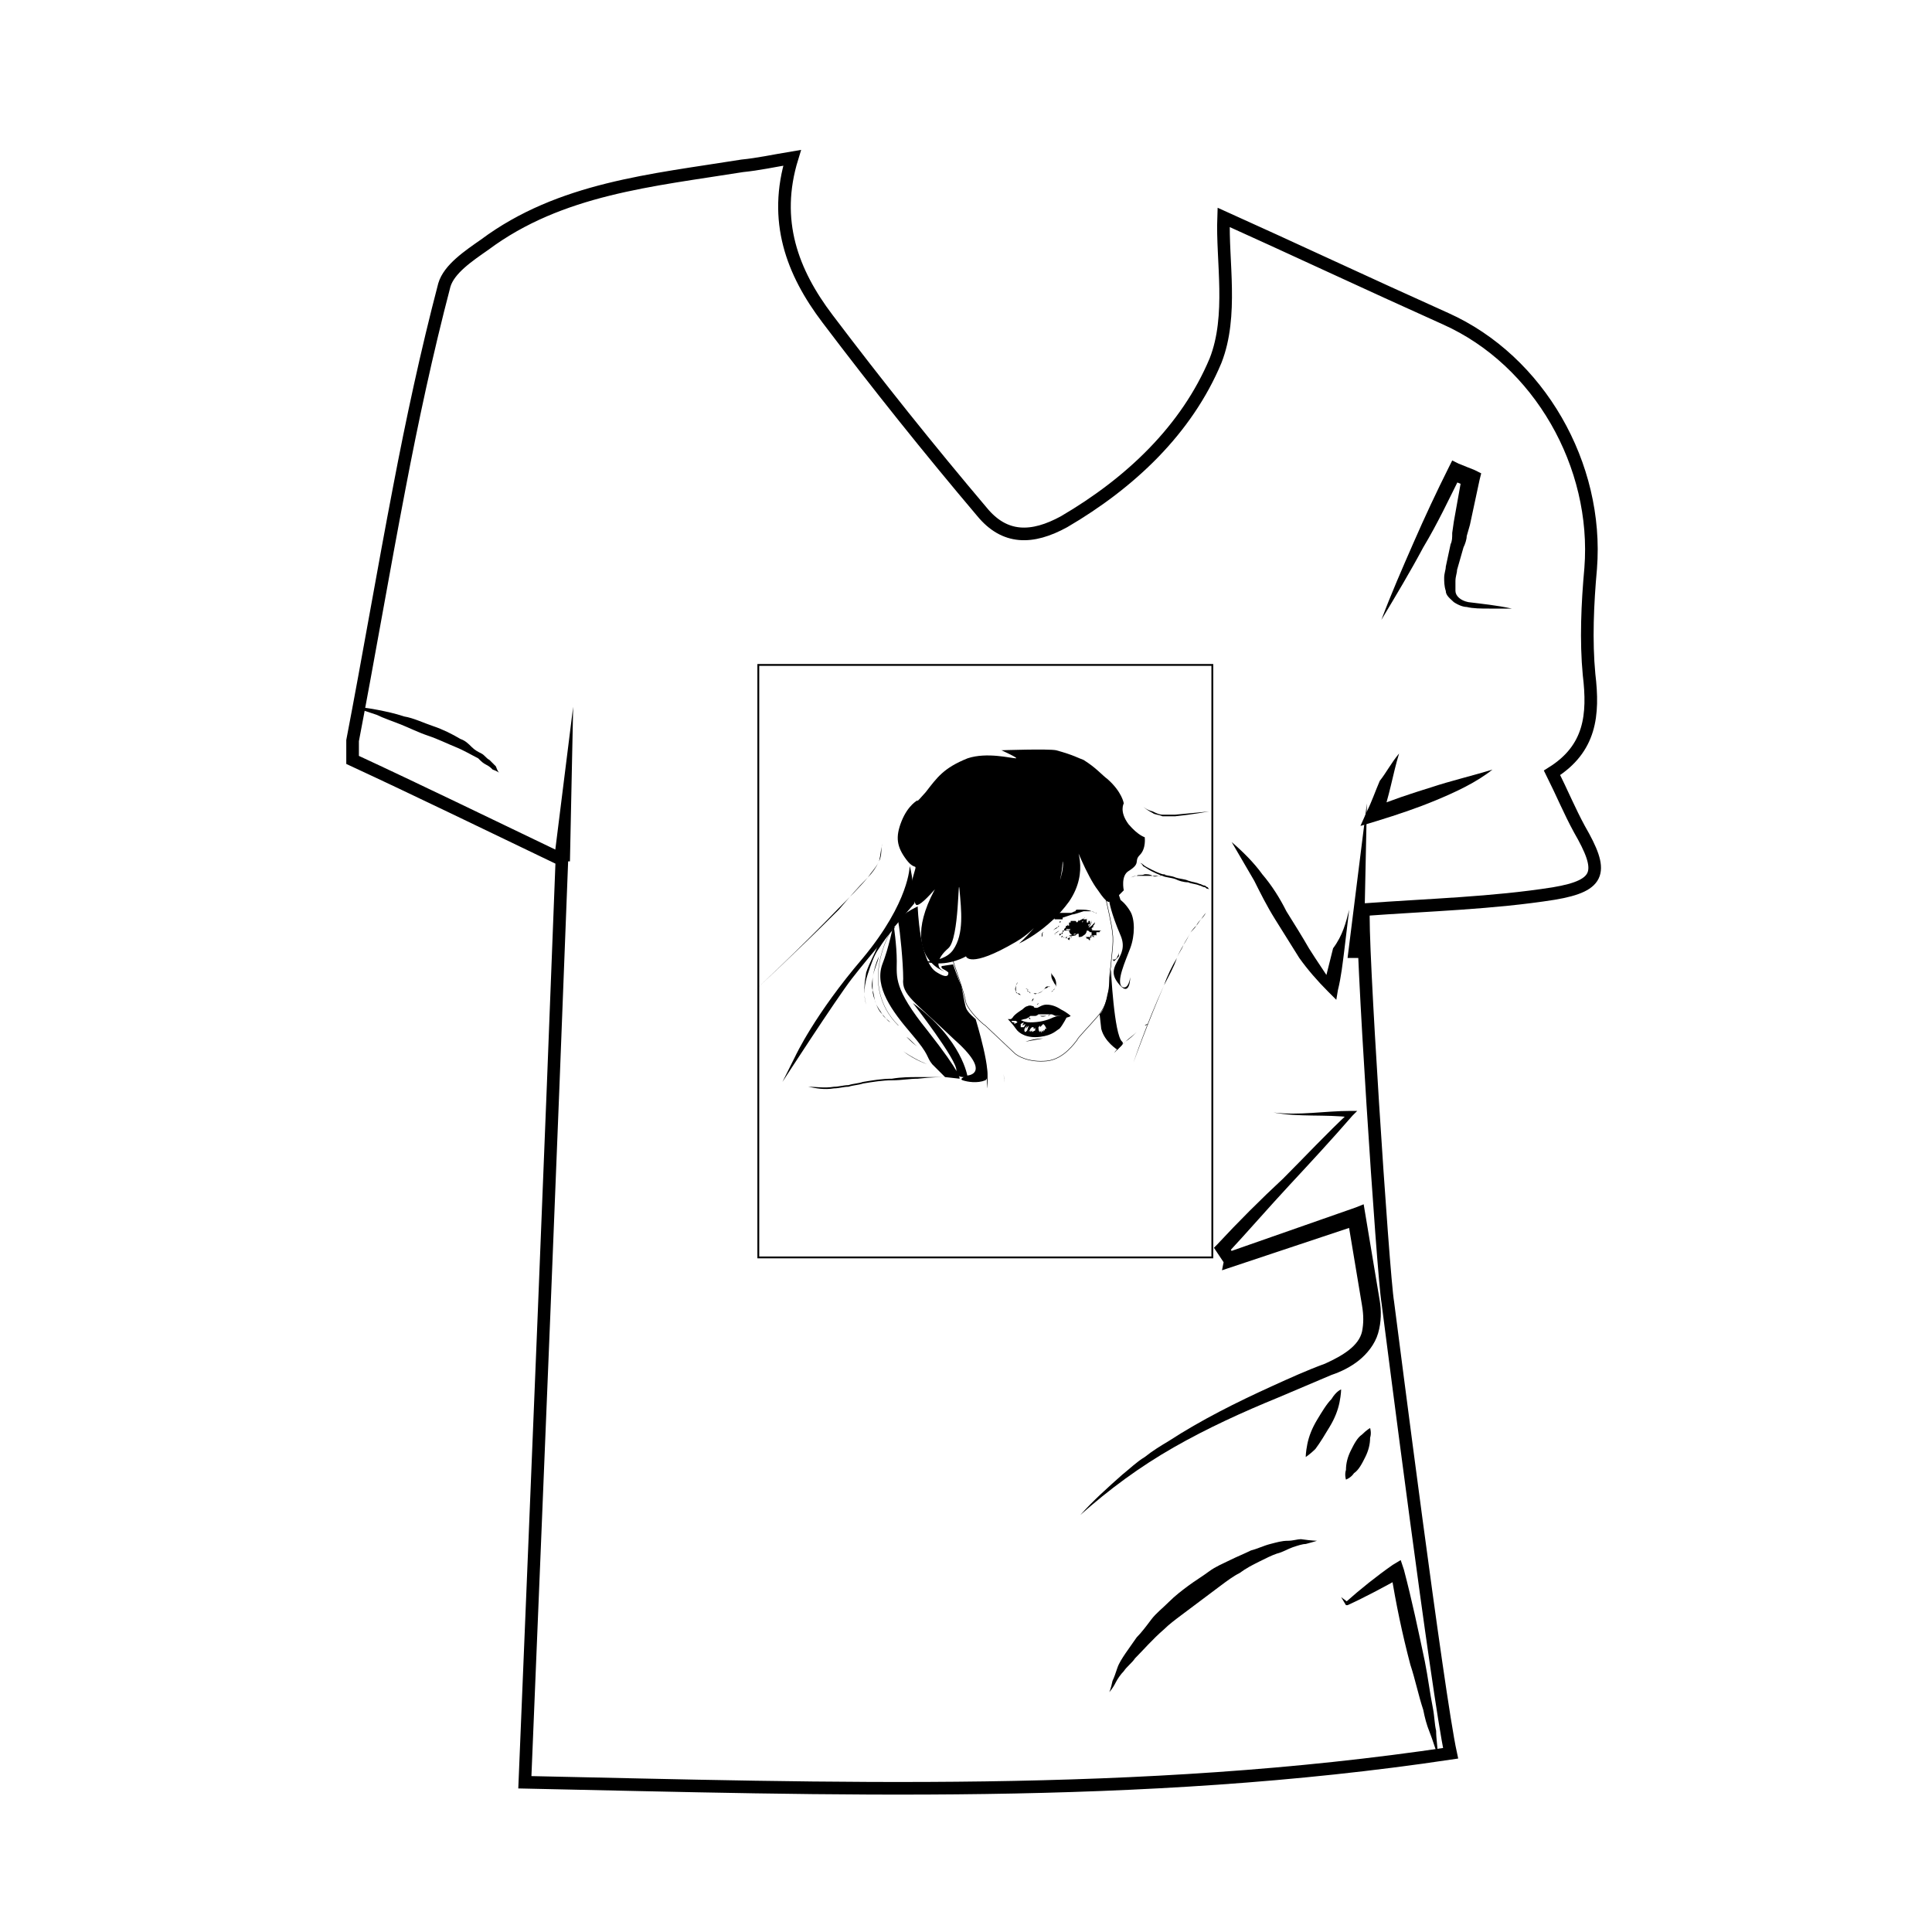 <?xml version="1.0" encoding="utf-8"?>
<!-- Generator: Adobe Illustrator 18.1.1, SVG Export Plug-In . SVG Version: 6.00 Build 0)  -->
<svg version="1.1" id="Слой_1" xmlns="http://www.w3.org/2000/svg" xmlns:xlink="http://www.w3.org/1999/xlink" x="0px" y="0px"
	 viewBox="0 0 120 120" enable-background="new 0 0 120 120" xml:space="preserve">
<g>
	<path fill="none" stroke="#000000" stroke-width="0.784" stroke-miterlimit="10" d="M21.9,46c1-5.2,1.9-10.5,2.9-15.7
		c0.8-4.2,1.7-8.4,2.8-12.6c0.3-1,1.5-1.8,2.5-2.5c4.7-3.5,10.4-4,16-4.9c1-0.1,1.9-0.3,3.1-0.5c-1.2,3.9,0,7.1,2.2,10
		c3.1,4.1,6.3,8.1,9.6,12c1.4,1.7,3.1,1.7,5.1,0.6c4.1-2.4,7.6-5.7,9.4-10c1.1-2.8,0.4-6.2,0.5-8.9c4,1.8,8.9,4.1,13.8,6.3
		c5.8,2.6,9.5,9.1,9,15.5c-0.2,2.2-0.3,4.5-0.1,6.6c0.3,2.5,0.1,4.6-2.3,6.1c0.6,1.2,1.1,2.4,1.7,3.5c1.5,2.6,1.4,3.5-1.6,4
		c-3.8,0.6-7.7,0.7-11.8,1c-0.2,1.2,1.2,22.7,1.5,24.4c0.3,2.3,3.1,24.3,3.9,28c-19.4,2.9-38.5,2.2-57.5,1.8
		c0.8-19.4,1.6-38.8,2.3-57.3c-4.8-2.3-8.9-4.3-13-6.2C21.9,46.9,21.9,46.4,21.9,46z"/>
	<g>
		<g>
			<path d="M83.8,56.5c-0.1,0.8-0.2,1.7-0.3,2.5c-0.1,0.8-0.2,1.7-0.4,2.5l-0.1,0.6l-0.5-0.5c-0.7-0.7-1.3-1.4-1.8-2.1
				c-0.5-0.8-1-1.6-1.5-2.4c-0.5-0.8-0.9-1.6-1.3-2.4l-0.7-1.2l-0.7-1.2c0.7,0.6,1.4,1.3,1.9,2c0.6,0.7,1.1,1.5,1.5,2.3
				c0.5,0.8,1,1.6,1.4,2.3c0.5,0.8,1,1.5,1.5,2.3l-0.6,0.1c0.2-0.8,0.4-1.6,0.6-2.4C83.4,58.1,83.6,57.3,83.8,56.5z"/>
			<path d="M83.3,99.2l0.4,0.3l-0.1,0c0.9-0.8,1.9-1.6,2.9-2.3l0.5-0.3l0.2,0.6c0.5,1.9,0.9,3.8,1.3,5.7c0.2,1,0.3,1.9,0.5,2.9
				c0.1,0.5,0.1,1,0.2,1.4c0,0.5,0.1,1,0.1,1.5c-0.2-0.5-0.3-0.9-0.5-1.4c-0.2-0.5-0.3-0.9-0.4-1.4c-0.3-0.9-0.5-1.9-0.8-2.8
				c-0.5-1.9-0.9-3.8-1.2-5.7l0.6,0.3c-1.1,0.6-2.2,1.2-3.3,1.7l-0.1,0l0,0L83.3,99.2z"/>
			<path d="M85.1,88.7c0,0,0.1,0.3,0,0.6c0,0.4-0.1,0.8-0.3,1.2c-0.2,0.4-0.4,0.8-0.7,1c-0.2,0.3-0.5,0.4-0.5,0.4s-0.1-0.3,0-0.6
				c0-0.4,0.1-0.8,0.3-1.2c0.2-0.4,0.4-0.8,0.7-1C84.9,88.8,85.1,88.7,85.1,88.7z"/>
			<path d="M83.3,86.3c0,0,0,0.3-0.1,0.8c-0.1,0.5-0.3,1-0.6,1.5c-0.3,0.5-0.6,1-0.9,1.4c-0.3,0.3-0.6,0.5-0.6,0.5s0-0.3,0.1-0.8
				c0.1-0.5,0.3-1,0.6-1.5c0.3-0.5,0.6-1,0.9-1.3C83,86.4,83.3,86.3,83.3,86.3z"/>
			<path d="M79.1,69.1c1.6,0.2,3.2-0.1,4.8-0.1l0.4,0l-0.3,0.3c-1.3,1.5-2.6,2.9-3.9,4.3c-1.3,1.4-2.6,2.9-3.9,4.3l0.1-0.5l0.4,0.6
				l-0.5-0.2l8-2.8l0.5-0.2l0.1,0.6c0.2,1.2,0.4,2.4,0.6,3.6l0.3,1.8c0.1,0.6,0.1,1.3-0.1,2c-0.2,0.7-0.7,1.3-1.2,1.7
				c-0.5,0.4-1.1,0.7-1.7,0.9l-3.3,1.4c-2.2,0.9-4.4,1.9-6.5,3.1c-2.1,1.2-4,2.6-5.8,4.2c0.8-0.9,1.7-1.7,2.6-2.5
				c0.5-0.4,0.9-0.8,1.4-1.1c0.5-0.4,1-0.7,1.5-1c2-1.3,4.2-2.4,6.4-3.4c1.1-0.5,2.2-1,3.3-1.4c1.1-0.5,2.1-1.1,2.3-2
				c0.1-0.5,0.1-1,0-1.6l-0.3-1.8c-0.2-1.2-0.4-2.4-0.6-3.6l0.6,0.4l-8.1,2.7l-0.3,0.1L76,78.4l-0.4-0.6l-0.2-0.3l0.2-0.2
				c1.3-1.4,2.7-2.8,4.1-4.1c1.4-1.4,2.7-2.8,4.1-4.1l0.1,0.3C82.3,69.2,80.7,69.4,79.1,69.1z"/>
			<path d="M86.9,46.8c-0.4,1.3-0.6,2.7-1.1,4l-0.6-0.6c1.2-0.5,2.4-0.9,3.7-1.3c1.2-0.4,2.5-0.7,3.8-1.1c-1,0.8-2.3,1.4-3.5,1.9
				c-1.2,0.5-2.4,0.9-3.7,1.3l-1,0.3l0.4-0.9c0.3-0.6,0.5-1.2,0.8-1.9C86.1,48,86.4,47.4,86.9,46.8z"/>
			<path d="M93.9,37.8c-0.5,0-0.9,0-1.4,0c-0.5,0-1,0-1.4-0.1c-0.2,0-0.5-0.1-0.8-0.3c-0.2-0.2-0.5-0.4-0.5-0.7
				c-0.1-0.3-0.1-0.6-0.1-0.8c0-0.3,0.1-0.5,0.1-0.7c0.1-0.5,0.2-0.9,0.3-1.4c0.1-0.2,0.1-0.4,0.1-0.7l0.1-0.7l0.5-2.8l0.3,0.6
				l-1-0.4l0.6-0.2C90,31,89.3,32.5,88.4,34c-0.8,1.5-1.7,3-2.6,4.5c0.6-1.6,1.3-3.2,2-4.8c0.7-1.6,1.4-3.1,2.2-4.7l0.2-0.4l0.4,0.2
				l1,0.4l0.4,0.2l-0.1,0.4l-0.6,2.8l-0.2,0.7c0,0.2-0.1,0.5-0.2,0.7l-0.4,1.4c0,0.2-0.1,0.4-0.1,0.7c0,0.2,0,0.4,0,0.6
				c0,0.3,0.3,0.6,0.8,0.7C92,37.5,93,37.6,93.9,37.8z"/>
			<path d="M81.8,95.7c0,0-0.3,0.1-0.7,0.2c-0.2,0-0.5,0.1-0.8,0.2c-0.3,0.1-0.6,0.3-1,0.4c-0.3,0.1-0.7,0.3-1.1,0.5
				c-0.4,0.2-0.8,0.4-1.2,0.7c-0.4,0.2-0.8,0.5-1.2,0.8c-0.4,0.3-0.8,0.6-1.2,0.9c-0.4,0.3-0.8,0.6-1.2,0.9
				c-0.4,0.3-0.8,0.6-1.1,0.9c-0.7,0.6-1.3,1.3-1.8,1.8c-0.2,0.3-0.5,0.5-0.7,0.8c-0.2,0.2-0.4,0.5-0.5,0.7
				c-0.2,0.4-0.4,0.6-0.4,0.6s0.1-0.2,0.2-0.7c0.1-0.2,0.2-0.5,0.3-0.8c0.1-0.3,0.3-0.6,0.5-0.9c0.2-0.3,0.5-0.7,0.7-1
				c0.3-0.3,0.6-0.7,0.9-1.1c0.3-0.4,0.7-0.7,1.1-1.1c0.4-0.4,0.8-0.7,1.2-1c0.4-0.3,0.9-0.6,1.3-0.9c0.4-0.3,0.9-0.5,1.3-0.7
				c0.4-0.2,0.9-0.4,1.3-0.6c0.4-0.1,0.8-0.3,1.2-0.4c0.4-0.1,0.7-0.2,1.1-0.2c0.3,0,0.6-0.1,0.8-0.1C81.5,95.7,81.8,95.7,81.8,95.7
				z"/>
		</g>
	</g>
	<g>
		<path d="M21.9,43.9c0,0,0.6,0,1.6,0.2c0.5,0.1,1,0.2,1.6,0.4c0.6,0.1,1.2,0.4,1.8,0.6c0.6,0.2,1.2,0.5,1.7,0.8
			c0.3,0.1,0.5,0.3,0.7,0.5c0.2,0.2,0.4,0.3,0.6,0.4c0.2,0.1,0.3,0.3,0.5,0.4c0.1,0.1,0.3,0.3,0.4,0.4C30.9,47.9,31,48,31,48
			s-0.1-0.1-0.4-0.2c-0.1-0.1-0.2-0.2-0.4-0.3c-0.2-0.1-0.3-0.2-0.5-0.4c-0.4-0.2-0.9-0.5-1.4-0.7c-0.5-0.2-1.1-0.5-1.7-0.7
			c-0.6-0.2-1.2-0.5-1.7-0.7c-0.5-0.2-1.1-0.4-1.5-0.6C22.5,44.1,21.9,43.9,21.9,43.9z"/>
	</g>
	<g>
		<polygon points="34.4,53.5 35.6,43.9 35.4,53.5 		"/>
	</g>
	<g>
		<polygon points="83.7,59.5 84.9,49.9 84.7,59.5 		"/>
	</g>
</g>
<rect x="47.1" y="41.3" fill="none" stroke="#000000" stroke-width="0.114" stroke-miterlimit="10" width="28.2" height="36.8"/>
<g>
	<path fill="none" stroke="#000000" stroke-width="2.928776e-002" stroke-miterlimit="10" d="M68.7,55.9c0,0,0.4,1.7,0.4,2.1
		c0.1,0.5-0.1,1.6-0.1,2c-0.1,0.4-0.1,1.1-0.1,1.3c0,0.2-0.1,1.1-0.7,1.8c-0.6,0.7-1.3,1.4-1.3,1.5c-0.1,0.1-0.8,1.2-1.9,1.3
		c-1.1,0.1-1.8-0.3-2-0.5c-0.2-0.2-1.6-1.5-1.8-1.7c-0.3-0.2-1-0.9-1.2-1.4c-0.1-0.5-0.2-0.8-0.4-1.4c-0.2-0.6-0.4-1.2-0.4-1.2"/>
	<path d="M65.9,62.7c-0.3-0.2-0.6-0.3-0.9-0.3c-0.3,0-0.5,0.2-0.6,0.2c-0.1,0-0.2,0-0.2-0.1c-0.1,0-0.2-0.1-0.4,0
		c-0.1,0-0.3,0.2-0.3,0.2s-0.5,0.3-0.6,0.5c-0.1,0.1-0.2,0.2-0.2,0.2s0.3,0,0.5,0c0.1,0,0.1,0,0.4-0.1c0.2,0,0.4-0.2,0.4-0.2
		s0.1,0,0.3,0c0.1,0,0.2-0.1,0.2-0.1s0.1,0,0.1,0c0,0,0.1,0,0.1,0s0.1,0,0.3,0c0.1,0,0.2,0,0.3,0c0.1,0,0.2,0.1,0.3,0.1
		c0.1,0,0.2,0,0.2,0s0.2,0,0.4,0.1c0.2,0,0.3-0.1,0.3-0.1S66.3,62.9,65.9,62.7z M63.4,63.1C63.4,63.1,63.4,63.1,63.4,63.1
		C63.4,63.1,63.4,63.1,63.4,63.1C63.4,63.1,63.4,63,63.4,63.1C63.4,63,63.4,63,63.4,63.1C63.4,63,63.4,63,63.4,63c0,0,0,0,0,0
		c0,0,0,0,0,0c0,0,0,0,0,0s0,0,0,0c0,0,0,0,0,0c0,0,0,0,0,0c0,0,0,0,0,0C63.4,63,63.4,63,63.4,63.1C63.4,63,63.4,63,63.4,63.1
		C63.4,63.1,63.4,63.1,63.4,63.1C63.4,63.1,63.4,63.1,63.4,63.1C63.4,63.1,63.4,63.1,63.4,63.1C63.5,63.1,63.5,63.1,63.4,63.1
		C63.5,63.1,63.5,63.1,63.4,63.1z M64.4,62.9C64.4,62.9,64.4,62.9,64.4,62.9C64.4,62.9,64.4,62.9,64.4,62.9
		C64.4,62.9,64.4,62.9,64.4,62.9C64.4,62.9,64.4,62.9,64.4,62.9C64.4,62.8,64.4,62.8,64.4,62.9c0-0.1,0-0.1,0-0.1c0,0,0,0,0,0
		c0,0,0,0,0,0c0,0,0,0,0,0c0,0,0,0,0,0c0,0,0,0,0,0c0,0,0,0,0,0s0,0,0,0c0,0,0,0,0,0c0,0,0,0,0,0c0,0,0,0,0,0
		C64.4,62.7,64.4,62.8,64.4,62.9C64.4,62.8,64.4,62.8,64.4,62.9C64.4,62.8,64.4,62.9,64.4,62.9z M64.6,62.7
		C64.6,62.7,64.6,62.8,64.6,62.7c0,0.1,0,0.1,0,0.1c0,0,0,0,0,0s0,0,0,0C64.6,62.8,64.6,62.8,64.6,62.7
		C64.6,62.8,64.6,62.7,64.6,62.7C64.6,62.7,64.6,62.6,64.6,62.7c0-0.1,0-0.1,0-0.1c0,0,0,0,0,0c0,0,0,0,0,0s0,0,0,0c0,0,0,0,0,0
		C64.6,62.6,64.6,62.6,64.6,62.7C64.6,62.6,64.6,62.6,64.6,62.7C64.6,62.7,64.6,62.7,64.6,62.7z M65.7,62.9
		C65.6,62.9,65.6,62.9,65.7,62.9C65.6,62.9,65.6,62.9,65.7,62.9C65.6,62.9,65.6,62.9,65.7,62.9C65.6,62.9,65.6,62.9,65.7,62.9
		C65.6,62.9,65.6,62.9,65.7,62.9C65.5,63,65.5,63,65.5,63S65.5,63,65.7,62.9C65.6,62.9,65.6,62.9,65.7,62.9
		C65.6,62.9,65.6,62.9,65.7,62.9C65.6,62.9,65.6,62.9,65.7,62.9C65.6,62.9,65.6,62.9,65.7,62.9C65.7,62.8,65.7,62.8,65.7,62.9
		C65.7,62.8,65.7,62.8,65.7,62.9z"/>
	<g>
		<path d="M64.6,63.1c0,0,0.2,0,0.4,0c0,0,0.1,0,0.1,0c0,0,0.1-0.1,0.1-0.1c0.1,0,0-0.1,0-0.1c0,0,0,0.1,0,0.1c0,0,0,0.1-0.1,0.1
			c0,0-0.1,0-0.1,0C64.7,63.2,64.6,63.1,64.6,63.1z"/>
	</g>
	<g>
		<path d="M63.7,63.2l0.2,0c0,0,0,0.1,0.1,0.1c0,0,0.1,0,0.1,0l0.4,0l0,0l0-0.1l0,0.1l0,0l-0.4,0c0,0-0.1,0-0.1,0c0,0,0-0.1-0.1-0.1
			L63.7,63.2z"/>
	</g>
	<g>
		<path d="M65.2,63C65.2,63,65.2,63,65.2,63c0,0.1,0.1,0,0.1,0c0.1,0,0.2,0,0.2,0s-0.1,0-0.2,0C65.3,63,65.2,63.1,65.2,63
			C65.2,63,65.2,63,65.2,63L65.2,63z"/>
	</g>
	<g>
		<path d="M65.3,60.4c0,0,0,0.1,0.1,0.2c0.1,0.1,0.2,0.3,0.2,0.5c0,0.1,0,0.2-0.1,0.3c0,0.1-0.1,0.1-0.2,0.2
			c-0.1,0.1-0.2,0.1-0.2,0.1s0.1,0,0.2-0.1c0.1,0,0.1-0.1,0.2-0.2c0.1-0.1,0.1-0.2,0-0.3c-0.1-0.2-0.2-0.3-0.2-0.5
			C65.3,60.5,65.3,60.4,65.3,60.4z"/>
	</g>
	<g>
		<path d="M63.2,61c0,0,0,0.1-0.1,0.2c0,0.1-0.1,0.2,0,0.4c0,0.1,0.1,0.1,0.1,0.1c0.1,0,0.1,0,0.2,0.1c0.1,0,0.2,0,0.2,0
			s-0.1,0-0.2,0c0,0-0.1,0-0.2-0.1c0,0-0.1-0.1-0.1-0.1c0-0.1,0-0.3,0-0.4C63.2,61,63.2,61,63.2,61z"/>
	</g>
	<g>
		<path d="M63.4,61.6c0,0,0.2-0.1,0.3-0.1c0,0,0.1,0,0.1,0c0,0,0.1,0.1,0.1,0.1c0.1,0,0.1,0.1,0.1,0.1s0,0-0.1-0.1
			c0,0-0.1,0-0.1-0.1c0,0-0.1,0-0.1,0C63.6,61.5,63.4,61.6,63.4,61.6z"/>
	</g>
	<g>
		<path d="M64.2,61.7c0,0,0.1,0,0.2,0c0.1,0,0.3-0.1,0.4-0.2c0.1-0.1,0.2-0.3,0.3-0.2c0.1,0,0.2,0,0.2,0s-0.1,0-0.2,0
			c-0.1,0-0.2,0.1-0.3,0.2c-0.1,0.1-0.2,0.2-0.4,0.2C64.3,61.8,64.2,61.7,64.2,61.7z"/>
	</g>
	<path d="M64.9,61.4c0,0,0.1,0,0.2-0.1c0,0,0.1,0,0.1,0C65.3,61.3,65,61.2,64.9,61.4z"/>
	<path d="M63.9,61.5C63.9,61.5,63.9,61.5,63.9,61.5c-0.1-0.1-0.2-0.1-0.2-0.1L63.9,61.5z"/>
	<g>
		<path d="M63.7,64.7c0,0,0.5-0.1,1.1-0.2c0.3,0,0.5,0,0.8,0c0.2,0,0.3,0,0.3,0s-0.1,0-0.3,0c-0.2,0-0.5,0-0.8,0
			C64.2,64.5,63.7,64.7,63.7,64.7z"/>
	</g>
	<g>
		<path d="M65.8,57.8c0,0-0.1,0.1-0.3,0.2c-0.1,0.1-0.2,0.1-0.2,0.2c0,0.1,0,0.1,0,0.1s0,0,0-0.1c0-0.1,0.1-0.1,0.2-0.2
			C65.6,57.9,65.8,57.8,65.8,57.8L65.8,57.8z"/>
	</g>
	<g>
		<path d="M65.3,58.3c0,0,0.1-0.1,0.3-0.2c0.2-0.1,0.5,0,0.8,0c0.3,0,0.5-0.1,0.7-0.2c0.2-0.1,0.3-0.2,0.3-0.2c0,0-0.1,0.1-0.3,0.2
			c-0.1,0-0.2,0.1-0.3,0.2c-0.1,0-0.3,0.1-0.4,0c-0.3,0-0.6-0.1-0.8,0C65.4,58.2,65.3,58.3,65.3,58.3z"/>
	</g>
	<g>
		<path d="M67.2,57.8c0,0-0.1,0.1-0.2,0.1c-0.1,0-0.2,0.2-0.4,0.2c-0.2,0.1-0.3,0.1-0.4,0.1c-0.1,0-0.2,0-0.2,0s0.1,0,0.2,0
			c0.1,0,0.3,0,0.4-0.1c0.2,0,0.3-0.1,0.4-0.2C67.2,57.8,67.2,57.8,67.2,57.8z"/>
	</g>
	<path fill="none" stroke="#000000" stroke-width="1.464388e-002" stroke-miterlimit="10" d="M65.5,58C65.5,58,65.6,58.1,65.5,58"/>
	<path d="M67.8,56.6c-0.2-0.1-0.5-0.1-0.7-0.1c0,0,0,0,0,0c0,0-0.1,0-0.1,0c0,0-0.1,0-0.1,0c0,0,0,0,0,0c0,0-0.1,0-0.1,0.1
		c-0.1,0-0.2,0.1-0.3,0.1c0,0,0,0,0,0c0,0,0,0-0.1,0c0,0,0,0-0.1,0c0,0,0,0-0.1,0c0,0,0,0-0.1,0c0,0,0,0-0.1,0c0,0,0,0,0,0
		c0,0,0,0,0,0c0,0,0,0,0,0c0,0-0.1,0-0.1,0c0,0,0,0-0.1,0c0,0-0.1,0-0.1,0c0,0-0.1,0-0.1,0c0,0,0,0,0,0c0,0-0.1,0.1-0.2,0.1
		c0,0.1-0.1,0-0.1,0.1c0,0,0,0,0,0c0,0,0,0,0,0c0,0,0,0,0,0c0,0-0.1,0-0.1,0c0,0,0,0,0,0.1c0,0,0.1,0,0.1-0.1c0,0,0,0-0.1,0.1
		c0,0,0,0,0.1,0c0,0,0,0,0,0l-0.1,0.1c0,0,0,0,0,0c0,0,0,0,0,0c0,0,0,0,0,0c0,0,0,0,0,0c0,0,0,0,0,0.1c0.1,0,0.1,0,0.2-0.1
		c0,0,0,0,0,0c0.1,0,0.1-0.1,0.1-0.1c0,0,0,0,0,0c0,0,0,0,0,0c0,0,0,0,0,0.1c0,0,0,0,0,0c0,0,0,0,0,0c0,0,0,0,0,0c0,0,0,0,0,0
		c0,0,0.1,0,0.1,0c0,0,0,0,0,0c0,0,0,0,0,0c0,0,0,0,0.1,0c0,0,0,0,0,0c0,0,0,0,0,0c0,0,0,0,0,0c0,0,0,0,0,0c0,0,0.1,0,0.1,0
		c0,0,0.1,0,0.1,0c0,0,0.1,0,0.1,0c0,0,0,0,0,0c0,0,0,0,0-0.1c0,0,0.6-0.2,0.6-0.2c0.1,0,0.4-0.1,0.7-0.2c0.2,0,0.4,0,0.5,0
		c0,0,0.2,0.1,0.3,0.1C68.2,56.8,67.9,56.6,67.8,56.6z M65.8,57.3c0.1,0,0.1-0.1,0.1,0C65.9,57.2,65.8,57.2,65.8,57.3z"/>
	<path d="M67.8,57.7C67.8,57.7,67.8,57.7,67.8,57.7C67.8,57.7,67.9,57.6,67.8,57.7c0-0.1,0.1-0.1,0.1-0.1c0,0,0,0,0-0.1
		c0.1-0.1,0.1-0.1,0.1-0.3c0,0.1,0,0.1-0.1,0.2c0,0-0.1,0.1-0.1,0.1c0,0-0.1,0.1-0.2,0.1l0,0c0.1-0.1,0.2-0.2,0.2-0.4
		c0,0,0,0.1,0,0.1c0,0,0,0.1-0.1,0.1c0,0,0,0,0,0c0,0.1-0.1,0.1-0.1,0.1c0-0.1,0-0.1,0.1-0.1c0,0,0-0.1,0.1-0.1
		c-0.1,0.1-0.1,0.1-0.2,0.2c0.1-0.1,0.1-0.1,0.2-0.2c0-0.1,0.1-0.1,0.1-0.2c0,0.1-0.1,0.1-0.1,0.2l0,0c0,0,0,0,0-0.1
		c0,0-0.1,0.1-0.1,0.1c0,0,0,0,0,0l0,0c0,0,0,0,0,0.1c0-0.1,0-0.1,0.1-0.2c0-0.1,0-0.2,0-0.2c0,0.1,0,0.1,0,0.2c0,0,0,0,0,0
		c0,0,0-0.1,0-0.1c0,0.1,0,0.2-0.1,0.3c0,0,0,0,0-0.1c0,0,0,0,0-0.1c0,0-0.1,0-0.1,0c0,0,0,0.1,0,0.1c0,0,0,0,0,0c0,0,0,0,0,0
		c0,0,0,0-0.1,0c0-0.1,0-0.2,0-0.3c0,0.1,0,0.1,0,0.2c0,0,0,0,0,0c0,0,0,0,0-0.1c0,0,0,0,0-0.1c0,0,0,0,0,0c0,0.1,0,0.1-0.1,0.1
		c0,0,0,0,0-0.1c0,0,0,0,0,0c0,0,0,0.1,0,0.1c0,0,0,0,0,0c0,0,0,0,0,0c0,0,0,0-0.1,0c0,0,0-0.1,0.1-0.1c0,0,0,0,0,0L67,57.2
		c0,0,0,0,0,0c0,0,0-0.1,0-0.1c0,0,0,0,0,0c0,0,0,0.1-0.1,0.2c0,0,0,0-0.1-0.1c0,0,0,0-0.1,0c0,0,0-0.1,0-0.1c0,0,0,0.1,0,0.1
		c0,0,0,0,0,0c0,0,0,0,0,0c0,0,0,0,0,0l0,0l0,0c0,0,0,0,0,0c0,0,0,0,0,0c0,0,0,0,0-0.1c0,0,0,0,0,0c0,0,0,0.1,0,0.1c0,0,0,0,0,0
		c0,0,0,0,0,0c0,0,0,0,0-0.1c0,0,0,0,0,0c0,0,0,0,0,0c0,0,0,0,0,0.1c0,0,0,0,0,0c0,0,0,0,0,0l0,0c0,0,0,0,0,0c0,0-0.1,0-0.1,0
		c0,0-0.1,0-0.1,0c0,0,0,0.1,0,0.1c0,0,0,0,0,0c0,0,0,0,0,0.1c0,0,0,0,0,0c0,0,0,0,0,0c0,0,0,0,0,0c0,0,0,0,0,0c0,0,0-0.1,0-0.1
		c0,0,0,0,0,0c0,0,0,0,0,0c0,0,0,0-0.1,0c0,0,0,0,0,0c0,0,0,0,0,0c0,0,0,0,0,0c0,0,0,0,0,0c0,0,0,0,0,0.1c0,0,0,0,0-0.1c0,0,0,0,0,0
		c0,0,0,0,0,0c0,0,0,0,0,0c0,0,0,0,0,0c0,0,0,0,0,0c0,0,0,0,0,0.1c0,0,0,0,0,0c0,0,0,0.1,0,0.1c0,0-0.1,0-0.1-0.1c0,0,0,0,0,0
		c0,0,0,0,0,0c0,0,0,0,0-0.1c0,0,0,0,0,0c0,0,0,0,0,0c0,0,0,0,0,0.1l0,0c0,0,0,0.1,0,0.1c-0.1,0-0.1,0-0.1,0.1c0,0-0.1,0.1-0.1,0.1
		c0,0,0,0,0,0c0,0,0,0,0,0c0,0,0,0,0,0c0,0,0,0,0,0.1c0,0,0,0-0.1,0c0,0,0,0.1,0,0.1c0,0-0.1,0.1-0.1,0.1c0,0,0,0-0.1,0
		c0,0,0,0.1,0,0.1c0,0,0.1,0,0.1-0.1c0,0,0.1,0,0.1,0c0,0,0,0,0,0c0-0.1,0-0.1,0.1-0.2c0,0,0,0,0.1,0c0,0,0,0,0,0
		c0.1,0,0.1-0.1,0.1-0.1c0,0,0,0,0,0c0,0,0,0,0.1,0c0,0,0,0,0,0c0,0,0,0,0,0c0,0,0,0,0,0c0,0,0,0.1,0,0.1c0,0.1,0.1,0.3,0.3,0.3
		c0.1,0,0.1,0,0.1,0c0,0-0.1,0-0.1,0c0,0,0,0,0,0c0,0,0-0.1,0-0.1c0,0,0,0,0.1,0c0.1,0,0.1,0,0.1,0c0,0,0,0,0.1,0l0,0c0,0,0,0,0,0.1
		c0,0,0,0,0,0c0,0,0,0,0,0c0,0,0,0,0-0.1c0,0,0,0,0,0c0,0,0,0,0,0c0,0,0,0.1,0,0.1c0,0,0,0,0,0.1c0.1,0,0.2,0,0.3-0.1
		c0.2-0.1,0.2-0.3,0.2-0.3c0.1,0,0.1,0,0.2,0.1c0,0,0,0,0.1,0c0,0.1,0,0.1,0,0.2c0,0,0,0,0.1,0c0,0.1,0.1,0.1,0.1,0.1c0,0,0,0-0.1,0
		c-0.1-0.1-0.1-0.1-0.2,0c0,0,0,0,0.1,0c0,0,0,0,0,0c0,0,0,0-0.1,0c0,0,0,0,0,0c-0.1,0-0.1,0-0.1,0c-0.1,0-0.1,0-0.2,0
		c0.1,0,0.1,0.1,0.1,0.2c0,0,0,0,0,0c0,0,0-0.1,0-0.1l0,0c0,0,0,0,0,0c0,0,0,0,0,0c0,0,0,0,0,0c0,0,0.1,0,0.1,0c0,0,0,0.1,0.1,0.1
		c0,0,0,0,0,0c0,0,0,0,0,0c0,0,0,0,0,0c0,0,0,0,0-0.1c0,0,0,0,0-0.1c0,0,0,0.1,0.1,0c0,0,0-0.1-0.1-0.1c0,0,0,0,0,0l0.1,0.1
		c0,0,0,0,0,0c0,0,0,0,0,0l0,0c0,0,0,0,0,0c0,0,0,0,0,0c0,0,0-0.1-0.1-0.1c0.1,0,0.2,0,0.3,0.1c0,0,0,0,0,0c0,0-0.1-0.1-0.1-0.1l0,0
		c0,0,0,0,0.1,0c0-0.1,0,0,0.1,0c0,0,0,0,0-0.1c0,0,0,0,0,0c0,0,0,0,0,0c0,0,0,0,0,0c0,0,0,0,0,0c0,0,0-0.1,0-0.1c0,0,0,0,0.1,0
		c0,0,0,0,0,0c0,0,0,0-0.1,0c0,0,0,0,0.1,0c0,0,0.1,0,0.1,0c0,0,0.1,0,0.1,0c0,0-0.1,0-0.1,0c0-0.1,0.1-0.1,0.2-0.1c0,0,0,0-0.1,0
		C67.8,57.8,67.8,57.8,67.8,57.7C67.9,57.7,67.8,57.8,67.8,57.7C67.8,57.7,67.8,57.7,67.8,57.7C67.8,57.7,67.8,57.7,67.8,57.7
		C67.8,57.7,67.8,57.7,67.8,57.7C67.8,57.7,67.8,57.7,67.8,57.7z M65.8,57.8C65.8,57.8,65.8,57.8,65.8,57.8
		C65.8,57.7,65.8,57.7,65.8,57.8C65.8,57.7,65.8,57.7,65.8,57.8C65.8,57.7,65.8,57.7,65.8,57.8z M65.9,57.7
		C65.9,57.6,65.9,57.6,65.9,57.7C65.9,57.7,65.9,57.7,65.9,57.7C65.9,57.7,65.9,57.7,65.9,57.7z M66.2,57.8
		C66.2,57.8,66.2,57.8,66.2,57.8C66.2,57.8,66.1,57.8,66.2,57.8C66.1,57.8,66.2,57.8,66.2,57.8z M66.2,58L66.2,58
		C66.2,58,66.2,58,66.2,58C66.2,58,66.2,58,66.2,58L66.2,58C66.2,58,66.2,58,66.2,58z M66.2,57.9C66.2,57.9,66.1,57.9,66.2,57.9
		C66.2,57.9,66.2,57.9,66.2,57.9C66.2,57.9,66.2,57.9,66.2,57.9C66.2,57.9,66.2,57.9,66.2,57.9C66.2,57.9,66.2,57.9,66.2,57.9
		C66.2,57.8,66.2,57.9,66.2,57.9C66.2,57.9,66.2,57.9,66.2,57.9z M66.4,57.8C66.4,57.8,66.4,57.8,66.4,57.8
		C66.4,57.7,66.4,57.7,66.4,57.8C66.4,57.7,66.4,57.7,66.4,57.8c-0.1-0.1-0.1,0-0.1,0c0,0-0.1-0.1-0.1-0.1c0,0,0.1,0,0.1,0
		c0,0,0,0,0,0c0,0,0,0,0,0c0,0,0,0,0,0c0,0,0,0,0,0.1c0,0,0,0,0,0C66.5,57.6,66.5,57.7,66.4,57.8C66.5,57.7,66.5,57.8,66.4,57.8z
		 M66.6,57.9C66.6,57.9,66.6,57.9,66.6,57.9C66.6,57.9,66.6,57.9,66.6,57.9C66.6,57.9,66.6,57.9,66.6,57.9
		C66.6,57.9,66.6,58,66.6,57.9z M67.2,57.3c0,0,0-0.1,0.1-0.1C67.2,57.3,67.2,57.3,67.2,57.3z M67.6,57.8c0.1,0,0.1,0,0.2-0.1
		c0,0,0,0,0,0C67.7,57.8,67.6,57.8,67.6,57.8z M67.7,57.7c0,0,0.1,0,0.1,0c0,0,0,0,0,0C67.8,57.7,67.7,57.7,67.7,57.7z"/>
	<path d="M66.2,58.3c0-0.1,0-0.1,0-0.1c0,0,0,0,0,0c0,0,0,0,0,0c0,0,0,0,0,0c0,0,0,0,0,0c0,0,0.1,0,0.1,0c0,0,0,0,0,0
		C66.2,58.3,66.2,58.3,66.2,58.3z"/>
	<path d="M66.4,58.4C66.4,58.3,66.4,58.3,66.4,58.4c-0.1-0.1-0.1-0.1-0.1-0.1c0,0,0,0,0,0c0,0,0,0,0,0c0,0,0,0,0,0c0,0,0,0,0,0
		c0,0,0,0,0,0.1c0,0,0,0,0-0.1c0,0,0,0,0,0C66.5,58.2,66.5,58.2,66.4,58.4C66.4,58.3,66.4,58.3,66.4,58.4z"/>
	<path d="M66.5,58.2C66.6,58.2,66.6,58.3,66.5,58.2C66.6,58.3,66.6,58.3,66.5,58.2C66.6,58.3,66.6,58.3,66.5,58.2
		C66.6,58.3,66.6,58.3,66.5,58.2c0.1,0.1,0.1,0.1,0.1,0.1c0,0,0,0,0,0C66.6,58.3,66.6,58.3,66.5,58.2C66.5,58.2,66.5,58.2,66.5,58.2
		z"/>
	<path d="M65.9,58.2C65.9,58.2,66,58.2,65.9,58.2c0.1-0.1,0.1-0.1,0.1,0C66,58.2,65.9,58.2,65.9,58.2C65.9,58.2,65.9,58.2,65.9,58.2
		z"/>
	<path d="M66.1,58.2C66.1,58.2,66.1,58.2,66.1,58.2c0,0.1,0,0.1,0,0.1C66.1,58.2,66,58.2,66.1,58.2z"/>
	<path d="M66,58.3C66,58.2,66,58.2,66,58.3C66,58.2,66,58.2,66,58.3C66,58.2,66,58.2,66,58.3C66,58.3,66,58.3,66,58.3z"/>
	<g>
		<path d="M65.1,58.3c0,0,0-0.1,0.1-0.2c0-0.1,0.1-0.2,0.2-0.3c0.1-0.1,0.2-0.2,0.3-0.2c0.1-0.1,0.1-0.1,0.1-0.1l0,0
			c0,0-0.1,0-0.1,0.1c-0.1,0.1-0.2,0.1-0.3,0.2c-0.1,0.1-0.2,0.2-0.2,0.3C65.1,58.2,65.1,58.3,65.1,58.3z"/>
	</g>
	<path d="M66.7,52.3c0.1,0.1,1,1.8-0.3,3.7c-1.3,1.8-3.1,2.6-3.1,2.6s1.5-1.3,2.2-3s0.5-2.1,0.5-2.1s0,3.3-2.9,5
		c-2.9,1.7-3.1,0.9-3.1,0.9S59,60,57.8,59.8c-1.3-0.2,0.7,0.2,1.4-0.8s0.5-2.5,0.4-3.7c-0.1-1.2,0,3-0.7,3.6
		c-0.7,0.6-0.8,1.2-0.3,1.4c0.5,0.2-3.9-0.9,0.8-7.1s-1.8,3.4-2.5,3c0,0-0.5-0.7-0.2-1.7c0.3-1.1,0.2-0.3-0.4-1.1S55.6,52,56,51
		c0.4-1,1-1.3,1-1.3s-0.2,0.3,0.5-0.5c0.7-0.9,1.1-1.5,2.6-2.1c1.2-0.4,2.7,0,3,0c0.2,0-0.9-0.5-0.9-0.5s2.9-0.1,3.4,0
		c1.1,0.3,1.4,0.5,1.7,0.6c0.8,0.5,1.1,0.9,1.5,1.2c0.9,0.8,1,1.5,1,1.5s-0.3,0.5,0.3,1.3c0.6,0.7,1,0.8,1,0.8s0.1,0.7-0.3,1.1
		c-0.4,0.4,0.1,0.5-0.7,1c-0.5,0.3-0.3,1.2-0.3,1.2l-0.3,0.3l0.1,0.3c0,0,0.3,0.2,0.6,0.7s0.3,1.5,0,2.3c-0.3,0.8-0.9,2.1-0.5,2.4
		c0.4,0.2,0.5-0.6,0.5-0.6s0,1.4-0.8,0.3s0.8-1.5,0.2-2.9C69,56.7,68.9,56,68.9,56s-0.1,0.2-0.7-0.7C67.5,54.4,66.7,52.3,66.7,52.3z
		"/>
	<path d="M69,60.2c0,0,0.2,4.1,0.7,4.5c0.1,0.1,0,0.2-0.1,0.3c-0.1,0.1-0.2,0.2-0.2,0.2s-0.8-0.5-1-1.3C68.3,63,68.3,63,68.3,63
		s0.3-0.2,0.5-1.3C68.9,61.4,68.9,60.8,69,60.2z"/>
	<g>
		<path d="M69.1,59.6c0,0,0.1,0,0.1,0c0.1,0,0.2-0.1,0.2-0.2c0.1-0.1,0.1-0.2,0.1-0.3c0-0.1,0-0.2,0-0.2s0,0.1,0,0.2
			c0,0,0,0.1,0,0.2c0,0.1,0,0.1-0.1,0.2c-0.1,0.1-0.2,0.2-0.2,0.2C69.1,59.6,69.1,59.6,69.1,59.6z"/>
	</g>
	<path d="M55.5,57.4c0,0-0.3,1.5-0.7,2.5c-0.5,1.4,0.6,2.9,1.8,4.3s0.9,1.4,1.3,1.9c0.2,0.2,0.8,0.8,0.8,0.8l0.9,0.1
		c0,0,0.2-0.2-2-3c-2.1-2.6-1.9-3.3-1.9-4.3S55.5,57.4,55.5,57.4z"/>
	<path d="M60.1,66.8c0,0,1.6-0.1-0.9-2.3c-2.4-2.3-3.2-2.7-3.1-3.7c0-1-0.2-3-0.3-3.5c-0.1-0.4,1.2-1,1.2-1s0.1,3.5,1.2,4.1
		c0.8,0.5,0.7,0,0.7,0s-0.1-0.1-0.3-0.2s-0.1-0.2-0.1-0.2l0.7-0.1c0,0,0.3,0.9,0.5,1.3c0.1,0.4,0.2,1.1,0.3,1.4
		c0.1,0.3,0.6,0.7,0.6,0.7s1.1,3.6,0.6,3.8s-1.1,0.1-1.4,0C59.5,67,60.1,66.8,60.1,66.8z"/>
	<path d="M56.7,62.3c0,0,2.8,3.6,2.7,4.2c-0.1,0.5,0.7,0.4,0.7,0.4S59.8,64.6,56.7,62.3z"/>
	<path d="M61.3,67.6c0,0,0.1-0.5,0-1.2"/>
	<g>
		<path d="M55.6,57.6c0,0-0.5,0.5-1,1.3c-0.3,0.4-0.5,1-0.7,1.6c-0.2,0.6-0.3,1.3-0.1,1.9c0.2,0.6,0.6,1.2,1,1.7
			c0.4,0.5,0.9,0.9,1.3,1.2c0.8,0.6,1.5,0.8,1.5,0.8s-0.6-0.2-1.5-0.8c-0.4-0.3-0.9-0.7-1.3-1.2c-0.4-0.5-0.8-1.1-1-1.7
			c-0.2-0.7-0.1-1.4,0-2c0.2-0.6,0.5-1.1,0.7-1.6C55.1,58,55.6,57.5,55.6,57.6L55.6,57.6z"/>
	</g>
	<g>
		<path d="M55.2,58.2c0,0-0.3,0.4-0.6,1.2c-0.1,0.4-0.3,0.8-0.4,1.3c0,0.2-0.1,0.5,0,0.8c0,0.3,0.1,0.5,0.2,0.8
			c0.1,0.3,0.2,0.5,0.4,0.7c0.2,0.2,0.3,0.4,0.5,0.5c0.4,0.3,0.7,0.6,1,0.9c0.3,0.3,0.5,0.5,0.7,0.6c0.2,0.1,0.3,0.2,0.3,0.2
			S57.2,65.1,57,65c-0.2-0.1-0.4-0.4-0.7-0.6c-0.3-0.3-0.6-0.6-1-0.9c-0.2-0.2-0.4-0.3-0.5-0.5c-0.1-0.2-0.3-0.4-0.4-0.7
			c-0.1-0.2-0.1-0.5-0.2-0.8c0-0.3,0-0.5,0-0.8c0.1-0.5,0.2-0.9,0.4-1.3C54.9,58.6,55.2,58.2,55.2,58.2L55.2,58.2z"/>
	</g>
	<path fill="none" stroke="#000000" stroke-width="1.464388e-002" stroke-miterlimit="10" d="M55.3,57.9c0,0-2,3.3,0.5,5.8"/>
	<path d="M65.4,63.2c-0.4,0.2-0.9,0.3-1.4,0.3s-0.6-0.2-0.8-0.2c-0.2,0-0.6,0-0.6,0s0.3,0.3,0.5,0.6c0.2,0.3,0.7,0.6,1.5,0.5
		c0.8-0.1,1-0.4,1.2-0.5c0.2-0.2,0.5-0.8,0.5-0.8S65.9,63,65.4,63.2z M63.2,63.5L63.2,63.5L63.2,63.5L63,63.6l0-0.1l-0.1,0l-0.1-0.1
		v0H63H63l0.1,0L63.2,63.5v-0.1V63.5z M64.2,63.7C64.2,63.7,64.2,63.7,64.2,63.7C64.2,63.7,64.2,63.7,64.2,63.7
		C64.3,63.8,64.3,63.8,64.2,63.7c0,0.1,0,0.1,0,0.1c0,0,0,0,0,0c0,0,0,0,0,0c0,0,0,0,0,0c0,0,0,0,0,0s0,0,0,0c0,0,0,0,0,0
		c0,0,0,0,0,0C64.2,63.8,64.2,63.8,64.2,63.7C64.2,63.8,64.2,63.8,64.2,63.7C64.2,63.7,64.2,63.7,64.2,63.7
		C64.2,63.7,64.2,63.7,64.2,63.7C64.2,63.7,64.2,63.7,64.2,63.7C64.2,63.7,64.2,63.7,64.2,63.7z M63.3,63.7
		C63.2,63.8,63.2,63.8,63.3,63.7C63.2,63.8,63.2,63.8,63.3,63.7C63.3,63.7,63.3,63.7,63.3,63.7C63.3,63.7,63.3,63.7,63.3,63.7
		c0-0.1,0-0.1,0-0.1c0,0,0,0,0,0c0,0,0,0,0,0c0,0,0,0,0,0s0,0,0,0c0,0,0,0,0,0c0,0,0,0,0,0C63.3,63.7,63.3,63.7,63.3,63.7
		C63.3,63.7,63.3,63.7,63.3,63.7C63.3,63.7,63.3,63.7,63.3,63.7C63.3,63.7,63.3,63.7,63.3,63.7z M63.6,63.8l-0.1,0.1L63.6,63.8
		l-0.2,0l0-0.2l-0.1,0.1l0.1-0.1l0.2-0.1l-0.1,0.2l0.2-0.1L63.6,63.8l0.2-0.2L63.6,63.8L63.6,63.8z M63.7,64.1v-0.2
		C63.7,63.9,63.7,63.9,63.7,64.1c-0.1,0-0.1-0.2,0-0.3l0.1-0.1l-0.1,0.2l0.2-0.2L63.8,64L63.7,64.1z M64.3,64L64.3,64l-0.2,0.1V64
		L64,64.1l0-0.1L64,64.1l0-0.1l-0.1,0.1l0.1-0.2l0.1-0.1v0l0.1-0.1l-0.1,0.1l0.1,0l0,0.1c0,0,0.1,0,0.1-0.1s0-0.1,0-0.1L64.3,64z
		 M65.1,63.7C65.1,63.7,65.1,63.7,65.1,63.7C65.1,63.7,65.1,63.7,65.1,63.7C65.1,63.7,65.1,63.7,65.1,63.7
		C65.1,63.6,65.1,63.6,65.1,63.7C65.1,63.6,65.1,63.6,65.1,63.7C65.1,63.6,65.1,63.6,65.1,63.7C65.1,63.6,65.1,63.7,65.1,63.7
		C65.1,63.7,65.1,63.7,65.1,63.7C65.1,63.7,65.1,63.7,65.1,63.7C65.1,63.7,65.1,63.7,65.1,63.7C65.1,63.7,65.1,63.7,65.1,63.7
		C65.1,63.7,65.1,63.7,65.1,63.7C65.1,63.7,65.1,63.7,65.1,63.7C65.1,63.7,65.1,63.7,65.1,63.7C65.1,63.7,65.1,63.7,65.1,63.7
		C65.1,63.7,65.1,63.7,65.1,63.7C65.1,63.7,65.1,63.7,65.1,63.7C65.1,63.7,65.1,63.7,65.1,63.7z M64.5,64.3
		C64.5,64.3,64.5,64.2,64.5,64.3C64.5,64.2,64.5,64.2,64.5,64.3c0-0.1,0-0.1,0-0.1c0,0,0,0,0-0.1c0,0,0-0.1,0-0.1c0,0,0-0.1,0-0.1
		c0,0,0-0.1,0-0.1c0,0,0-0.1,0-0.1c0,0,0,0,0,0s0,0,0,0c0,0,0,0,0,0.1c0,0.1,0,0.1,0,0.2c0,0,0,0.1,0,0.1c0,0,0,0,0,0.1
		C64.5,64.2,64.5,64.2,64.5,64.3C64.5,64.2,64.5,64.2,64.5,64.3C64.5,64.2,64.5,64.3,64.5,64.3C64.5,64.3,64.5,64.3,64.5,64.3
		C64.5,64.3,64.5,64.3,64.5,64.3z M65,63.9L65,63.9l-0.1,0c0,0,0,0,0,0.1c0,0-0.1,0-0.1,0l0,0.1L64.7,64c0,0,0,0,0,0.1
		c0,0.1-0.1-0.1-0.1-0.1l0,0.1c0,0-0.1,0-0.1-0.3l0.1-0.1l0,0.1l0.1-0.1c0,0,0,0,0,0.1c0,0,0,0.1,0,0.1v-0.2l0,0.1l0-0.1l0.1-0.1
		l0,0.1l0-0.1l0.1,0.1h0l0.1,0.2L65,63.9z M65.2,63.9C65.2,63.9,65.1,63.9,65.2,63.9C65.1,63.9,65.1,63.9,65.2,63.9
		C65.1,63.9,65.1,63.9,65.2,63.9C65.1,63.9,65.1,63.8,65.2,63.9c-0.1-0.1-0.1-0.1-0.1-0.1c0,0,0,0,0,0c0,0,0,0,0,0c0,0,0,0,0,0
		c0,0,0,0,0,0c0,0,0,0,0,0c0,0,0,0,0,0s0,0,0,0c0,0,0,0,0,0c0,0,0,0,0,0c0,0,0,0,0,0c0,0,0,0,0,0c0,0,0,0,0,0c0,0,0,0,0,0
		C65.1,63.8,65.1,63.8,65.2,63.9C65.1,63.8,65.1,63.9,65.2,63.9C65.1,63.9,65.1,63.9,65.2,63.9C65.1,63.9,65.1,63.9,65.2,63.9
		C65.2,63.9,65.2,63.9,65.2,63.9C65.2,63.9,65.2,63.9,65.2,63.9z"/>
	<g>
		<path d="M64.3,61.9c0,0,0,0.1-0.1,0.1c0,0,0,0.1-0.1,0.2c0,0,0,0.1,0,0.1c0,0,0,0.1,0,0.1c0.1,0.1,0.2,0.1,0.3,0
			c0.1-0.1,0.1-0.1,0.1-0.1c0,0,0,0.1-0.1,0.1c-0.1,0.1-0.2,0.1-0.3,0c0,0,0-0.1,0-0.1c0,0,0-0.1,0-0.1c0-0.1,0-0.1,0.1-0.2
			C64.3,62,64.3,61.9,64.3,61.9z"/>
	</g>
	<g>
		<path d="M64.9,57.8c0,0,0,0-0.1,0.1c-0.1,0.1,0,0.2-0.1,0.3c0,0.1,0,0.3,0,0.4c0,0.1,0,0.2,0,0.2s0-0.1,0-0.2c0-0.1,0-0.2,0-0.4
			c0-0.1,0-0.3,0.1-0.3C64.9,57.8,64.9,57.8,64.9,57.8z"/>
	</g>
	<g>
		<path d="M55.1,50.1c0,0-0.1,0.9-0.3,2.3c-0.1,0.3,0,0.7-0.2,1.1c-0.2,0.4-0.5,0.7-0.7,1c-0.6,0.6-1.2,1.3-1.8,2
			c-2.6,2.6-5.2,5-5.2,5s2.7-2.5,5.2-5.1c0.6-0.6,1.3-1.3,1.8-1.9c0.3-0.3,0.5-0.6,0.7-1c0.1-0.4,0.1-0.7,0.2-1.1
			C55,51,55.1,50.1,55.1,50.1z"/>
	</g>
	<path d="M56.5,53.8c0,0,0,2.2-2.9,5.7c-3,3.5-4.2,6.1-4.2,6.1l-0.8,1.6c0,0,3.3-5.1,4.3-6.4c1-1.3,3.9-4.7,3.9-4.7
		S56.7,54.3,56.5,53.8z"/>
	<g>
		<path d="M67.4,67.6c0,0,0.8-1.1,1.8-2.2c0.2-0.3,0.5-0.5,0.7-0.7c0.2-0.2,0.5-0.4,0.7-0.6c0.2-0.2,0.4-0.3,0.5-0.4
			c0.1-0.1,0.2-0.1,0.2-0.1s-0.1,0.1-0.2,0.1c-0.1,0.1-0.3,0.2-0.5,0.4c-0.2,0.2-0.4,0.4-0.7,0.6c-0.2,0.2-0.5,0.5-0.7,0.7
			C68.2,66.5,67.4,67.6,67.4,67.6z"/>
	</g>
	<g>
		<path d="M70.4,66c0,0,0.8-2.4,1.9-4.8c0.3-0.6,0.6-1.1,0.8-1.7c0.1-0.3,0.3-0.5,0.4-0.8c0.1-0.2,0.3-0.5,0.4-0.7
			c0.1-0.2,0.3-0.4,0.4-0.5c0.1-0.2,0.2-0.3,0.3-0.4c0.2-0.2,0.3-0.4,0.3-0.4s-0.1,0.1-0.3,0.4c-0.1,0.1-0.2,0.3-0.3,0.4
			c-0.1,0.2-0.3,0.3-0.4,0.5c-0.1,0.2-0.2,0.4-0.4,0.7c-0.1,0.2-0.3,0.5-0.4,0.8c-0.3,0.5-0.6,1.1-0.8,1.7
			C71.3,63.5,70.4,66,70.4,66z"/>
	</g>
	<g>
		<path d="M71,50.1c0,0,0.2,0.2,0.6,0.3c0.2,0.1,0.4,0.2,0.6,0.2c0.2,0,0.5,0,0.8,0c1.1-0.1,2.1-0.2,2.1-0.2s-1.1,0.2-2.1,0.3
			c-0.3,0-0.5,0-0.8,0c-0.2-0.1-0.5-0.1-0.6-0.2C71.2,50.3,71,50.1,71,50.1z"/>
	</g>
	<g>
		<path d="M70.8,53.6c0,0,0.1,0,0.2,0.1c0.1,0.1,0.3,0.2,0.5,0.3c0.2,0.1,0.4,0.2,0.7,0.3c0.3,0.1,0.6,0.1,0.8,0.2
			c0.3,0.1,0.6,0.1,0.8,0.2c0.3,0.1,0.5,0.1,0.7,0.2c0.1,0,0.2,0.1,0.3,0.1c0.1,0,0.1,0.1,0.2,0.1c0.1,0.1,0.1,0.2,0.1,0.2
			c0,0,0-0.1-0.1-0.1c-0.1,0-0.1-0.1-0.2-0.1c-0.1,0-0.2-0.1-0.3-0.1c-0.2-0.1-0.5-0.1-0.7-0.2c-0.3,0-0.6-0.1-0.8-0.2
			c-0.3-0.1-0.6-0.1-0.8-0.2c-0.3-0.1-0.5-0.2-0.7-0.3c-0.2-0.1-0.3-0.2-0.5-0.3C70.9,53.6,70.8,53.6,70.8,53.6z"/>
	</g>
	<g>
		<path d="M72.4,54.3c0,0-0.2,0-0.4,0.1c-0.1,0-0.3,0.1-0.4,0c-0.2,0-0.3,0-0.5,0c-0.2,0-0.3,0-0.5,0c-0.2,0-0.3,0.1-0.4,0.1
			c-0.2,0.1-0.4,0.2-0.4,0.2s0.2-0.1,0.4-0.2c0.1,0,0.3-0.1,0.4-0.1c0.1-0.1,0.3,0,0.5-0.1c0.2,0,0.3,0,0.5,0.1c0.2,0,0.3,0,0.4,0
			C72.2,54.4,72.4,54.3,72.4,54.3z"/>
	</g>
	<g>
		<path d="M62,65.8c0,0,0.2,0.4,0.3,0.9c0.1,0.2,0.1,0.5,0.1,0.6c0,0.1,0,0.2,0,0.2c0,0,0,0.1,0,0.1s0,0,0-0.1c0-0.1,0-0.1,0-0.2
			c0-0.2,0-0.4-0.1-0.6C62.2,66.2,62,65.8,62,65.8z"/>
	</g>
	<g>
		<path d="M58.5,66.9c0,0-0.6,0-1.5,0.1c-0.5,0-1,0.1-1.6,0.1c-0.6,0-1.2,0.1-1.8,0.2c-0.3,0.1-0.6,0.1-0.9,0.2
			c-0.3,0-0.6,0.1-0.9,0.1c-0.6,0.1-1.1,0-1.6-0.1c-0.9-0.1-1.5-0.3-1.5-0.3s0.6,0.2,1.5,0.3c0.5,0,1,0.1,1.6,0
			c0.3,0,0.6-0.1,0.9-0.1c0.3-0.1,0.6-0.1,0.9-0.2c0.6-0.1,1.2-0.2,1.8-0.2c0.6-0.1,1.1-0.1,1.6-0.1C57.9,66.9,58.5,66.9,58.5,66.9z
			"/>
	</g>
</g>
</svg>
